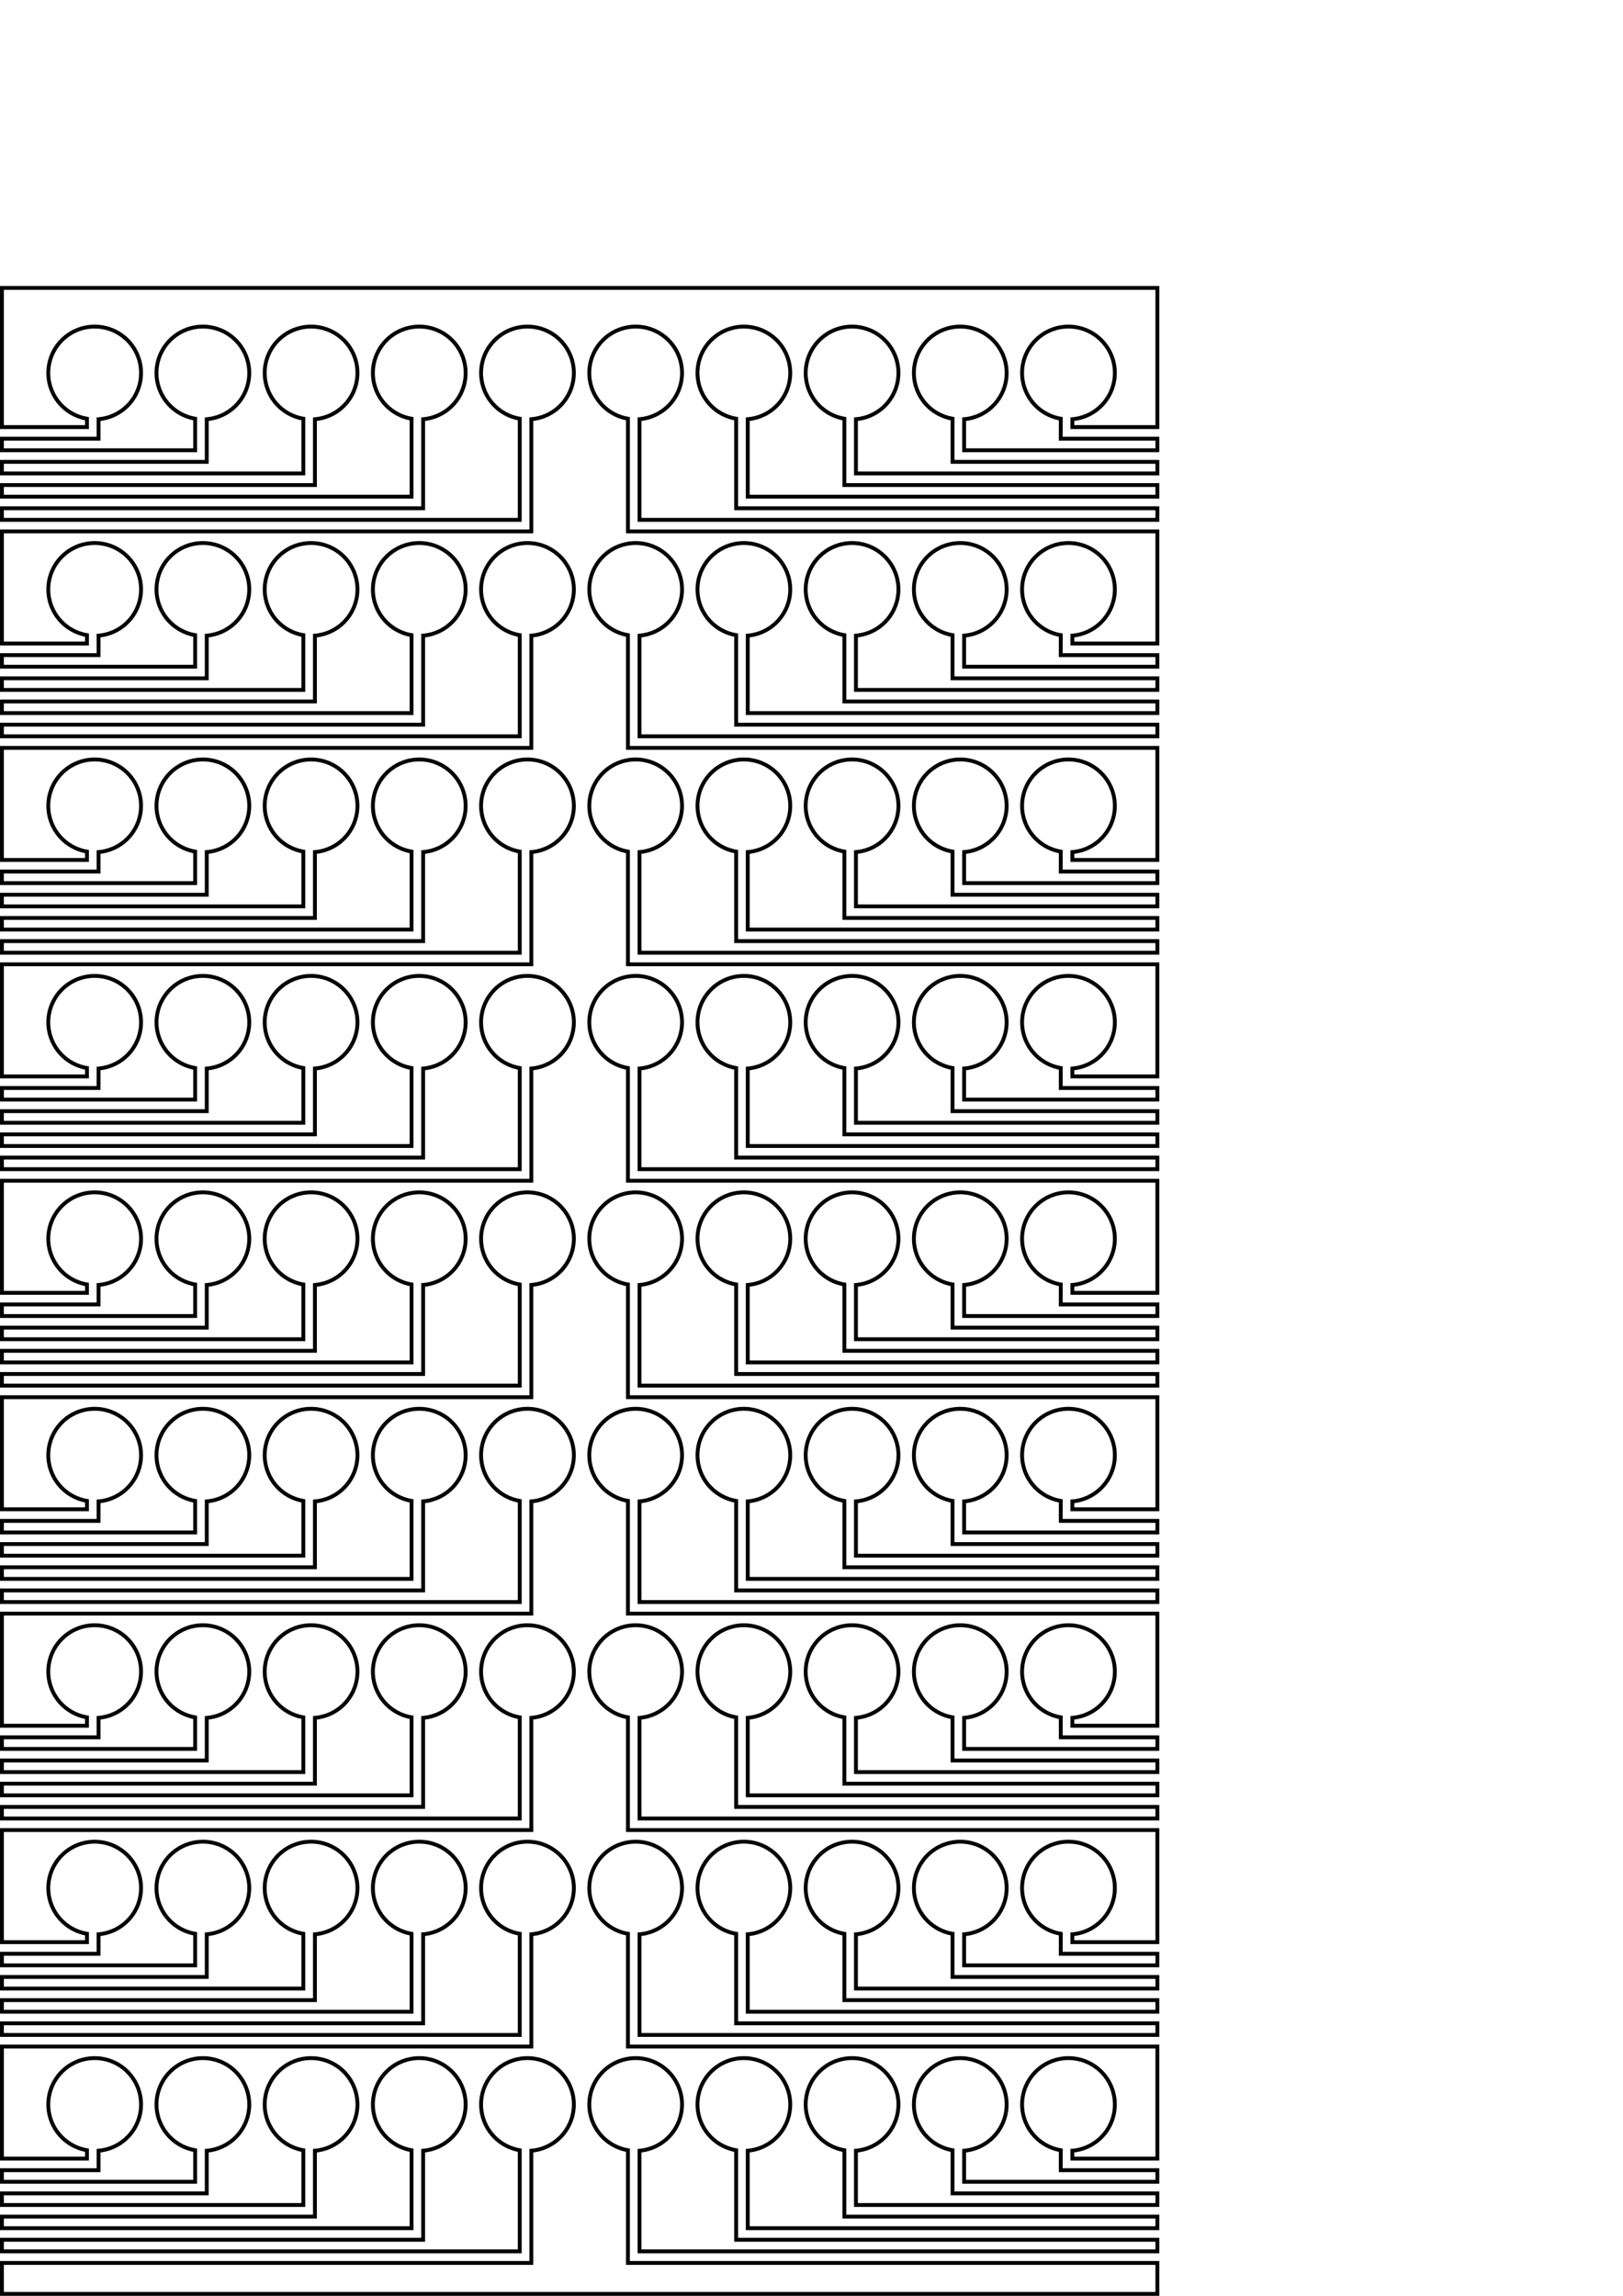 <?xml version="1.0" encoding="UTF-8" standalone="no"?>
<!-- Created with Inkscape (http://www.inkscape.org/) -->

<svg
   width="210mm"
   height="297mm"
   viewBox="0 0 210 297"
   version="1.1"
   id="svg1697"
   sodipodi:docname="Mat_Layer2_final.svg"
   inkscape:version="1.2.2 (732a01da63, 2022-12-09)"
   xmlns:inkscape="http://www.inkscape.org/namespaces/inkscape"
   xmlns:sodipodi="http://sodipodi.sourceforge.net/DTD/sodipodi-0.dtd"
   xmlns="http://www.w3.org/2000/svg"
   xmlns:svg="http://www.w3.org/2000/svg">
  <sodipodi:namedview
     id="namedview1699"
     pagecolor="#ffffff"
     bordercolor="#666666"
     borderopacity="1.0"
     inkscape:showpageshadow="2"
     inkscape:pageopacity="0.0"
     inkscape:pagecheckerboard="0"
     inkscape:deskcolor="#d1d1d1"
     inkscape:document-units="mm"
     showgrid="false"
     inkscape:zoom="1.5393939"
     inkscape:rotation="90"
     inkscape:cx="266.66338"
     inkscape:cy="584.97047"
     inkscape:window-width="2400"
     inkscape:window-height="1271"
     inkscape:window-x="2391"
     inkscape:window-y="-9"
     inkscape:window-maximized="1"
     inkscape:current-layer="layer1" />
  <defs
     id="defs1694" />
  <g
     inkscape:label="Ebene 1"
     inkscape:groupmode="layer"
     id="layer1">
    <path
       id="rect111"
       style="fill:none;fill-rule:evenodd;stroke:#000000;stroke-width:0.5;stroke-dasharray:none;stroke-opacity:1"
       d="M 37.25 -0.25 L 55.25 -0.25 L 55.25 -11.25 L 54.163 -11.25 A 6 6 0 0 1 48.25 -6.25 A 6 6 0 0 1 42.25 -12.25 A 6 6 0 0 1 48.25 -18.25 A 6 6 0 0 1 54.228 -12.75 L 55.25 -12.75 L 56.75 -12.75 L 56.75 -11.25 L 56.75 -0.25 L 58.25 -0.25 L 58.25 -25.25 L 54.163 -25.25 A 6 6 0 0 1 48.25 -20.25 A 6 6 0 0 1 42.25 -26.25 A 6 6 0 0 1 48.25 -32.25 A 6 6 0 0 1 54.228 -26.75 L 58.25 -26.75 L 59.75 -26.75 L 59.75 -25.25 L 59.75 -0.25 L 61.25 -0.25 L 61.25 -39.25 L 54.163 -39.25 A 6 6 0 0 1 48.25 -34.25 A 6 6 0 0 1 42.25 -40.25 A 6 6 0 0 1 48.25 -46.25 A 6 6 0 0 1 54.228 -40.75 L 61.25 -40.75 L 62.75 -40.75 L 62.75 -39.25 L 62.75 -0.25 L 64.25 -0.25 L 64.25 -53.25 L 54.163 -53.25 A 6 6 0 0 1 48.25 -48.25 A 6 6 0 0 1 42.25 -54.249 A 6 6 0 0 1 48.25 -60.25 A 6 6 0 0 1 54.228 -54.75 L 64.25 -54.75 L 65.75 -54.75 L 65.75 -53.25 L 65.75 -0.25 L 67.25 -0.25 L 67.25 -67.25 L 54.163 -67.25 A 6 6 0 0 1 48.25 -62.249 A 6 6 0 0 1 42.25 -68.25 A 6 6 0 0 1 48.25 -74.25 A 6 6 0 0 1 54.228 -68.75 L 68.75 -68.75 L 68.75 -67.25 L 68.75 -0.25 L 83.25 -0.25 L 83.25 -11.25 L 82.163 -11.25 A 6 6 0 0 1 76.25 -6.25 A 6 6 0 0 1 70.25 -12.25 A 6 6 0 0 1 76.25 -18.25 A 6 6 0 0 1 82.228 -12.75 L 83.25 -12.75 L 84.75 -12.75 L 84.75 -11.25 L 84.75 -0.25 L 86.25 -0.25 L 86.25 -25.25 L 82.163 -25.25 A 6 6 0 0 1 76.25 -20.25 A 6 6 0 0 1 70.25 -26.25 A 6 6 0 0 1 76.25 -32.25 A 6 6 0 0 1 82.228 -26.75 L 86.25 -26.75 L 87.75 -26.75 L 87.75 -25.25 L 87.75 -0.25 L 89.25 -0.25 L 89.25 -39.25 L 82.163 -39.25 A 6 6 0 0 1 76.25 -34.25 A 6 6 0 0 1 70.25 -40.25 A 6 6 0 0 1 76.25 -46.25 A 6 6 0 0 1 82.228 -40.75 L 89.25 -40.75 L 90.75 -40.75 L 90.75 -39.25 L 90.75 -0.25 L 92.25 -0.25 L 92.25 -53.25 L 82.163 -53.25 A 6 6 0 0 1 76.25 -48.25 A 6 6 0 0 1 70.25 -54.249 A 6 6 0 0 1 76.25 -60.25 A 6 6 0 0 1 82.228 -54.75 L 92.25 -54.75 L 93.75 -54.75 L 93.75 -53.25 L 93.75 -0.25 L 95.25 -0.25 L 95.25 -67.25 L 82.163 -67.25 A 6 6 0 0 1 76.25 -62.249 A 6 6 0 0 1 70.25 -68.25 A 6 6 0 0 1 76.25 -74.25 A 6 6 0 0 1 82.228 -68.75 L 96.75 -68.75 L 96.75 -67.25 L 96.75 -0.25 L 111.25 -0.25 L 111.25 -11.25 L 110.163 -11.25 A 6 6 0 0 1 104.25 -6.25 A 6 6 0 0 1 98.25 -12.25 A 6 6 0 0 1 104.25 -18.25 A 6 6 0 0 1 110.227 -12.75 L 111.25 -12.75 L 112.75 -12.75 L 112.75 -11.25 L 112.75 -0.25 L 114.25 -0.25 L 114.25 -25.25 L 110.163 -25.25 A 6 6 0 0 1 104.25 -20.25 A 6 6 0 0 1 98.25 -26.25 A 6 6 0 0 1 104.25 -32.25 A 6 6 0 0 1 110.227 -26.75 L 114.25 -26.75 L 115.75 -26.75 L 115.75 -25.25 L 115.75 -0.25 L 117.25 -0.25 L 117.25 -39.25 L 110.163 -39.25 A 6 6 0 0 1 104.25 -34.25 A 6 6 0 0 1 98.25 -40.25 A 6 6 0 0 1 104.25 -46.25 A 6 6 0 0 1 110.227 -40.75 L 117.25 -40.75 L 118.75 -40.75 L 118.75 -39.25 L 118.75 -0.25 L 120.25 -0.25 L 120.25 -53.25 L 110.163 -53.25 A 6 6 0 0 1 104.25 -48.25 A 6 6 0 0 1 98.25 -54.249 A 6 6 0 0 1 104.25 -60.25 A 6 6 0 0 1 110.227 -54.75 L 120.25 -54.75 L 121.75 -54.75 L 121.75 -53.25 L 121.75 -0.25 L 123.25 -0.25 L 123.25 -67.25 L 110.163 -67.25 A 6 6 0 0 1 104.25 -62.249 A 6 6 0 0 1 98.25 -68.25 A 6 6 0 0 1 104.25 -74.25 A 6 6 0 0 1 110.227 -68.75 L 124.75 -68.75 L 124.75 -67.25 L 124.75 -0.25 L 139.25 -0.25 L 139.25 -11.25 L 138.163 -11.25 A 6 6 0 0 1 132.25 -6.25 A 6 6 0 0 1 126.25 -12.25 A 6 6 0 0 1 132.25 -18.25 A 6 6 0 0 1 138.228 -12.75 L 139.25 -12.75 L 140.75 -12.75 L 140.75 -11.25 L 140.75 -0.25 L 142.25 -0.25 L 142.25 -25.25 L 138.163 -25.25 A 6 6 0 0 1 132.25 -20.25 A 6 6 0 0 1 126.25 -26.25 A 6 6 0 0 1 132.25 -32.25 A 6 6 0 0 1 138.228 -26.75 L 142.25 -26.75 L 143.75 -26.75 L 143.75 -25.25 L 143.75 -0.25 L 145.25 -0.25 L 145.25 -39.25 L 138.163 -39.25 A 6 6 0 0 1 132.25 -34.25 A 6 6 0 0 1 126.25 -40.25 A 6 6 0 0 1 132.25 -46.25 A 6 6 0 0 1 138.228 -40.75 L 145.25 -40.75 L 146.75 -40.75 L 146.75 -39.25 L 146.75 -0.25 L 148.25 -0.25 L 148.25 -53.25 L 138.163 -53.25 A 6 6 0 0 1 132.25 -48.25 A 6 6 0 0 1 126.25 -54.249 A 6 6 0 0 1 132.25 -60.25 A 6 6 0 0 1 138.228 -54.75 L 148.25 -54.75 L 149.75 -54.75 L 149.75 -53.25 L 149.75 -0.25 L 151.25 -0.25 L 151.25 -67.25 L 138.163 -67.25 A 6 6 0 0 1 132.25 -62.249 A 6 6 0 0 1 126.25 -68.25 A 6 6 0 0 1 132.25 -74.25 A 6 6 0 0 1 138.228 -68.75 L 152.75 -68.75 L 152.75 -67.25 L 152.75 -0.25 L 167.25 -0.25 L 167.25 -11.25 L 166.163 -11.25 A 6 6 0 0 1 160.25 -6.25 A 6 6 0 0 1 154.25 -12.25 A 6 6 0 0 1 160.25 -18.25 A 6 6 0 0 1 166.228 -12.75 L 167.25 -12.75 L 168.75 -12.75 L 168.75 -11.25 L 168.75 -0.25 L 170.25 -0.25 L 170.25 -25.25 L 166.163 -25.25 A 6 6 0 0 1 160.25 -20.25 A 6 6 0 0 1 154.25 -26.25 A 6 6 0 0 1 160.25 -32.25 A 6 6 0 0 1 166.228 -26.75 L 170.25 -26.75 L 171.75 -26.75 L 171.75 -25.25 L 171.75 -0.25 L 173.25 -0.25 L 173.25 -39.25 L 166.163 -39.25 A 6 6 0 0 1 160.25 -34.25 A 6 6 0 0 1 154.25 -40.25 A 6 6 0 0 1 160.25 -46.25 A 6 6 0 0 1 166.228 -40.75 L 173.25 -40.75 L 174.75 -40.75 L 174.75 -39.25 L 174.75 -0.25 L 176.25 -0.25 L 176.25 -53.25 L 166.163 -53.25 A 6 6 0 0 1 160.25 -48.25 A 6 6 0 0 1 154.25 -54.249 A 6 6 0 0 1 160.25 -60.25 A 6 6 0 0 1 166.228 -54.75 L 176.25 -54.75 L 177.75 -54.75 L 177.75 -53.25 L 177.75 -0.25 L 179.25 -0.25 L 179.25 -67.25 L 166.163 -67.25 A 6 6 0 0 1 160.25 -62.249 A 6 6 0 0 1 154.25 -68.25 A 6 6 0 0 1 160.25 -74.25 A 6 6 0 0 1 166.228 -68.75 L 180.75 -68.75 L 180.75 -67.25 L 180.75 -0.25 L 195.25 -0.25 L 195.25 -11.25 L 194.163 -11.25 A 6 6 0 0 1 188.25 -6.25 A 6 6 0 0 1 182.25 -12.25 A 6 6 0 0 1 188.25 -18.25 A 6 6 0 0 1 194.227 -12.75 L 195.25 -12.75 L 196.75 -12.75 L 196.75 -11.25 L 196.75 -0.25 L 198.25 -0.25 L 198.25 -25.25 L 194.163 -25.25 A 6 6 0 0 1 188.25 -20.25 A 6 6 0 0 1 182.25 -26.25 A 6 6 0 0 1 188.25 -32.25 A 6 6 0 0 1 194.227 -26.75 L 198.25 -26.75 L 199.75 -26.75 L 199.75 -25.25 L 199.75 -0.25 L 201.25 -0.25 L 201.25 -39.25 L 194.163 -39.25 A 6 6 0 0 1 188.25 -34.25 A 6 6 0 0 1 182.25 -40.25 A 6 6 0 0 1 188.25 -46.25 A 6 6 0 0 1 194.227 -40.75 L 201.25 -40.75 L 202.75 -40.75 L 202.75 -39.25 L 202.75 -0.25 L 204.25 -0.25 L 204.25 -53.25 L 194.163 -53.25 A 6 6 0 0 1 188.25 -48.25 A 6 6 0 0 1 182.25 -54.249 A 6 6 0 0 1 188.25 -60.25 A 6 6 0 0 1 194.227 -54.75 L 204.25 -54.75 L 205.75 -54.75 L 205.75 -53.25 L 205.75 -0.25 L 207.25 -0.25 L 207.25 -67.25 L 194.163 -67.25 A 6 6 0 0 1 188.25 -62.249 A 6 6 0 0 1 182.25 -68.25 A 6 6 0 0 1 188.25 -74.25 A 6 6 0 0 1 194.227 -68.75 L 208.75 -68.75 L 208.75 -67.25 L 208.75 -0.25 L 223.25 -0.25 L 223.25 -11.25 L 222.163 -11.25 A 6 6 0 0 1 216.25 -6.25 A 6 6 0 0 1 210.25 -12.25 A 6 6 0 0 1 216.25 -18.25 A 6 6 0 0 1 222.228 -12.75 L 223.25 -12.75 L 224.75 -12.75 L 224.75 -11.25 L 224.75 -0.25 L 226.25 -0.25 L 226.25 -25.25 L 222.163 -25.25 A 6 6 0 0 1 216.25 -20.25 A 6 6 0 0 1 210.25 -26.25 A 6 6 0 0 1 216.25 -32.25 A 6 6 0 0 1 222.228 -26.75 L 226.25 -26.75 L 227.75 -26.75 L 227.75 -25.25 L 227.75 -0.25 L 229.25 -0.25 L 229.25 -39.25 L 222.163 -39.25 A 6 6 0 0 1 216.25 -34.25 A 6 6 0 0 1 210.25 -40.25 A 6 6 0 0 1 216.25 -46.25 A 6 6 0 0 1 222.228 -40.75 L 229.25 -40.75 L 230.75 -40.75 L 230.75 -39.25 L 230.75 -0.25 L 232.25 -0.25 L 232.25 -53.25 L 222.163 -53.25 A 6 6 0 0 1 216.25 -48.25 A 6 6 0 0 1 210.25 -54.249 A 6 6 0 0 1 216.25 -60.25 A 6 6 0 0 1 222.228 -54.75 L 232.25 -54.75 L 233.75 -54.75 L 233.75 -53.25 L 233.75 -0.25 L 235.25 -0.25 L 235.25 -67.25 L 222.163 -67.25 A 6 6 0 0 1 216.25 -62.249 A 6 6 0 0 1 210.25 -68.25 A 6 6 0 0 1 216.25 -74.25 A 6 6 0 0 1 222.228 -68.75 L 236.75 -68.75 L 236.75 -67.25 L 236.75 -0.25 L 251.25 -0.25 L 251.25 -11.25 L 250.163 -11.25 A 6 6 0 0 1 244.25 -6.25 A 6 6 0 0 1 238.25 -12.25 A 6 6 0 0 1 244.25 -18.25 A 6 6 0 0 1 250.228 -12.75 L 251.25 -12.75 L 252.75 -12.75 L 252.75 -11.25 L 252.75 -0.25 L 254.25 -0.25 L 254.25 -25.25 L 250.163 -25.25 A 6 6 0 0 1 244.25 -20.25 A 6 6 0 0 1 238.25 -26.25 A 6 6 0 0 1 244.25 -32.25 A 6 6 0 0 1 250.228 -26.75 L 254.25 -26.75 L 255.75 -26.75 L 255.75 -25.25 L 255.75 -0.25 L 257.25 -0.25 L 257.25 -39.25 L 250.163 -39.25 A 6 6 0 0 1 244.25 -34.25 A 6 6 0 0 1 238.25 -40.25 A 6 6 0 0 1 244.25 -46.25 A 6 6 0 0 1 250.228 -40.75 L 257.25 -40.75 L 258.75 -40.75 L 258.75 -39.25 L 258.75 -0.25 L 260.25 -0.25 L 260.25 -53.25 L 250.163 -53.25 A 6 6 0 0 1 244.25 -48.25 A 6 6 0 0 1 238.25 -54.249 A 6 6 0 0 1 244.25 -60.25 A 6 6 0 0 1 250.228 -54.75 L 260.25 -54.75 L 261.75 -54.75 L 261.75 -53.25 L 261.75 -0.25 L 263.25 -0.25 L 263.25 -67.25 L 250.163 -67.25 A 6 6 0 0 1 244.25 -62.249 A 6 6 0 0 1 238.25 -68.25 A 6 6 0 0 1 244.25 -74.25 A 6 6 0 0 1 250.228 -68.75 L 264.75 -68.75 L 264.75 -67.25 L 264.75 -0.25 L 279.25 -0.25 L 279.25 -11.25 L 278.163 -11.25 A 6 6 0 0 1 272.25 -6.25 A 6 6 0 0 1 266.25 -12.25 A 6 6 0 0 1 272.25 -18.25 A 6 6 0 0 1 278.227 -12.75 L 279.25 -12.75 L 280.75 -12.75 L 280.75 -11.25 L 280.75 -0.25 L 282.25 -0.25 L 282.25 -25.25 L 278.163 -25.25 A 6 6 0 0 1 272.25 -20.25 A 6 6 0 0 1 266.25 -26.25 A 6 6 0 0 1 272.25 -32.25 A 6 6 0 0 1 278.227 -26.75 L 282.25 -26.75 L 283.75 -26.75 L 283.75 -25.25 L 283.75 -0.25 L 285.25 -0.25 L 285.25 -39.25 L 278.163 -39.25 A 6 6 0 0 1 272.25 -34.25 A 6 6 0 0 1 266.25 -40.25 A 6 6 0 0 1 272.25 -46.25 A 6 6 0 0 1 278.227 -40.75 L 285.25 -40.75 L 286.75 -40.75 L 286.75 -39.25 L 286.75 -0.25 L 288.25 -0.25 L 288.25 -53.25 L 278.163 -53.25 A 6 6 0 0 1 272.25 -48.25 A 6 6 0 0 1 266.25 -54.249 A 6 6 0 0 1 272.25 -60.25 A 6 6 0 0 1 278.227 -54.75 L 288.25 -54.75 L 289.75 -54.75 L 289.75 -53.25 L 289.75 -0.25 L 291.25 -0.25 L 291.25 -67.25 L 278.163 -67.25 A 6 6 0 0 1 272.25 -62.249 A 6 6 0 0 1 266.25 -68.25 A 6 6 0 0 1 272.25 -74.25 A 6 6 0 0 1 278.227 -68.75 L 291.25 -68.75 L 292.75 -68.75 L 292.75 -67.25 L 292.75 -0.25 L 296.75 -0.25 L 296.75 -149.75 L 292.75 -149.75 L 292.75 -81.25 L 278.163 -81.25 A 6 6 0 0 1 272.25 -76.25 A 6 6 0 0 1 266.25 -82.249 A 6 6 0 0 1 272.25 -88.249 A 6 6 0 0 1 278.227 -82.75 L 291.25 -82.75 L 291.25 -149.75 L 289.75 -149.75 L 289.75 -95.25 L 278.163 -95.25 A 6 6 0 0 1 272.25 -90.249 A 6 6 0 0 1 266.25 -96.249 A 6 6 0 0 1 272.25 -102.25 A 6 6 0 0 1 278.227 -96.75 L 288.25 -96.75 L 288.25 -149.75 L 286.75 -149.75 L 286.75 -109.25 L 278.163 -109.25 A 6 6 0 0 1 272.25 -104.249 A 6 6 0 0 1 266.25 -110.25 A 6 6 0 0 1 272.25 -116.249 A 6 6 0 0 1 278.227 -110.75 L 285.25 -110.75 L 285.25 -149.75 L 283.75 -149.75 L 283.75 -123.25 L 278.163 -123.25 A 6 6 0 0 1 272.25 -118.25 A 6 6 0 0 1 266.25 -124.249 A 6 6 0 0 1 272.25 -130.249 A 6 6 0 0 1 278.227 -124.75 L 282.25 -124.75 L 282.25 -149.75 L 280.75 -149.75 L 280.75 -137.25 L 278.163 -137.25 A 6 6 0 0 1 272.25 -132.249 A 6 6 0 0 1 266.25 -138.249 A 6 6 0 0 1 272.25 -144.25 A 6 6 0 0 1 278.227 -138.75 L 279.25 -138.75 L 279.25 -149.75 L 264.75 -149.75 L 264.75 -81.25 L 250.163 -81.25 A 6 6 0 0 1 244.25 -76.25 A 6 6 0 0 1 238.25 -82.249 A 6 6 0 0 1 244.25 -88.249 A 6 6 0 0 1 250.228 -82.75 L 263.25 -82.75 L 263.25 -149.75 L 261.75 -149.75 L 261.75 -95.25 L 250.163 -95.25 A 6 6 0 0 1 244.25 -90.249 A 6 6 0 0 1 238.25 -96.249 A 6 6 0 0 1 244.25 -102.25 A 6 6 0 0 1 250.228 -96.75 L 260.25 -96.75 L 260.25 -149.75 L 258.75 -149.75 L 258.75 -109.25 L 250.163 -109.25 A 6 6 0 0 1 244.25 -104.249 A 6 6 0 0 1 238.25 -110.25 A 6 6 0 0 1 244.25 -116.249 A 6 6 0 0 1 250.228 -110.75 L 257.25 -110.75 L 257.25 -149.75 L 255.75 -149.75 L 255.75 -123.25 L 250.163 -123.25 A 6 6 0 0 1 244.25 -118.25 A 6 6 0 0 1 238.25 -124.249 A 6 6 0 0 1 244.25 -130.249 A 6 6 0 0 1 250.228 -124.75 L 254.25 -124.75 L 254.25 -149.75 L 252.75 -149.75 L 252.75 -137.25 L 250.163 -137.25 A 6 6 0 0 1 244.25 -132.249 A 6 6 0 0 1 238.25 -138.249 A 6 6 0 0 1 244.25 -144.25 A 6 6 0 0 1 250.228 -138.75 L 251.25 -138.75 L 251.25 -149.75 L 236.75 -149.75 L 236.75 -81.25 L 222.163 -81.25 A 6 6 0 0 1 216.25 -76.25 A 6 6 0 0 1 210.25 -82.249 A 6 6 0 0 1 216.25 -88.249 A 6 6 0 0 1 222.228 -82.75 L 235.25 -82.75 L 235.25 -149.75 L 233.75 -149.75 L 233.75 -95.25 L 222.163 -95.25 A 6 6 0 0 1 216.25 -90.249 A 6 6 0 0 1 210.25 -96.249 A 6 6 0 0 1 216.25 -102.25 A 6 6 0 0 1 222.228 -96.75 L 232.25 -96.75 L 232.25 -149.75 L 230.75 -149.75 L 230.75 -109.25 L 222.163 -109.25 A 6 6 0 0 1 216.25 -104.249 A 6 6 0 0 1 210.25 -110.25 A 6 6 0 0 1 216.25 -116.249 A 6 6 0 0 1 222.228 -110.75 L 229.25 -110.75 L 229.25 -149.75 L 227.75 -149.75 L 227.75 -123.25 L 222.163 -123.25 A 6 6 0 0 1 216.25 -118.25 A 6 6 0 0 1 210.25 -124.249 A 6 6 0 0 1 216.25 -130.249 A 6 6 0 0 1 222.228 -124.75 L 226.25 -124.75 L 226.25 -149.75 L 224.75 -149.75 L 224.75 -137.25 L 222.163 -137.25 A 6 6 0 0 1 216.25 -132.249 A 6 6 0 0 1 210.25 -138.249 A 6 6 0 0 1 216.25 -144.25 A 6 6 0 0 1 222.228 -138.75 L 223.25 -138.75 L 223.25 -149.75 L 208.75 -149.75 L 208.75 -81.25 L 194.163 -81.25 A 6 6 0 0 1 188.25 -76.25 A 6 6 0 0 1 182.25 -82.249 A 6 6 0 0 1 188.25 -88.249 A 6 6 0 0 1 194.227 -82.75 L 207.25 -82.75 L 207.25 -149.75 L 205.75 -149.75 L 205.75 -95.25 L 194.163 -95.25 A 6 6 0 0 1 188.25 -90.249 A 6 6 0 0 1 182.25 -96.249 A 6 6 0 0 1 188.25 -102.25 A 6 6 0 0 1 194.227 -96.75 L 204.25 -96.75 L 204.25 -149.75 L 202.75 -149.75 L 202.75 -109.25 L 194.163 -109.25 A 6 6 0 0 1 188.25 -104.249 A 6 6 0 0 1 182.25 -110.25 A 6 6 0 0 1 188.25 -116.249 A 6 6 0 0 1 194.227 -110.75 L 201.25 -110.75 L 201.25 -149.75 L 199.75 -149.75 L 199.75 -123.25 L 194.163 -123.25 A 6 6 0 0 1 188.25 -118.25 A 6 6 0 0 1 182.25 -124.249 A 6 6 0 0 1 188.25 -130.249 A 6 6 0 0 1 194.227 -124.75 L 198.25 -124.75 L 198.25 -149.75 L 196.75 -149.75 L 196.75 -137.25 L 194.163 -137.25 A 6 6 0 0 1 188.25 -132.249 A 6 6 0 0 1 182.25 -138.249 A 6 6 0 0 1 188.25 -144.25 A 6 6 0 0 1 194.227 -138.75 L 195.25 -138.75 L 195.25 -149.75 L 180.75 -149.75 L 180.75 -81.25 L 166.163 -81.25 A 6 6 0 0 1 160.25 -76.25 A 6 6 0 0 1 154.25 -82.249 A 6 6 0 0 1 160.25 -88.249 A 6 6 0 0 1 166.228 -82.75 L 179.25 -82.75 L 179.25 -149.75 L 177.75 -149.75 L 177.75 -95.25 L 166.163 -95.25 A 6 6 0 0 1 160.25 -90.249 A 6 6 0 0 1 154.25 -96.249 A 6 6 0 0 1 160.25 -102.25 A 6 6 0 0 1 166.228 -96.75 L 176.25 -96.75 L 176.25 -149.75 L 174.75 -149.75 L 174.75 -109.25 L 166.163 -109.25 A 6 6 0 0 1 160.25 -104.249 A 6 6 0 0 1 154.25 -110.25 A 6 6 0 0 1 160.25 -116.249 A 6 6 0 0 1 166.228 -110.75 L 173.25 -110.75 L 173.25 -149.75 L 171.75 -149.75 L 171.75 -123.25 L 166.163 -123.25 A 6 6 0 0 1 160.25 -118.25 A 6 6 0 0 1 154.25 -124.249 A 6 6 0 0 1 160.25 -130.249 A 6 6 0 0 1 166.228 -124.75 L 170.25 -124.75 L 170.25 -149.75 L 168.75 -149.75 L 168.75 -137.25 L 166.163 -137.25 A 6 6 0 0 1 160.25 -132.249 A 6 6 0 0 1 154.25 -138.249 A 6 6 0 0 1 160.25 -144.25 A 6 6 0 0 1 166.228 -138.75 L 167.25 -138.75 L 167.25 -149.75 L 152.75 -149.75 L 152.75 -81.25 L 138.163 -81.25 A 6 6 0 0 1 132.25 -76.25 A 6 6 0 0 1 126.25 -82.249 A 6 6 0 0 1 132.25 -88.249 A 6 6 0 0 1 138.228 -82.75 L 151.25 -82.75 L 151.25 -149.75 L 149.75 -149.75 L 149.75 -95.25 L 138.163 -95.25 A 6 6 0 0 1 132.25 -90.249 A 6 6 0 0 1 126.25 -96.249 A 6 6 0 0 1 132.25 -102.25 A 6 6 0 0 1 138.228 -96.75 L 148.25 -96.75 L 148.25 -149.75 L 146.75 -149.75 L 146.75 -109.25 L 138.163 -109.25 A 6 6 0 0 1 132.25 -104.249 A 6 6 0 0 1 126.25 -110.25 A 6 6 0 0 1 132.25 -116.249 A 6 6 0 0 1 138.228 -110.75 L 145.25 -110.75 L 145.25 -149.75 L 143.75 -149.75 L 143.75 -123.25 L 138.163 -123.25 A 6 6 0 0 1 132.25 -118.25 A 6 6 0 0 1 126.25 -124.249 A 6 6 0 0 1 132.25 -130.249 A 6 6 0 0 1 138.228 -124.75 L 142.25 -124.75 L 142.25 -149.75 L 140.75 -149.75 L 140.75 -137.25 L 138.163 -137.25 A 6 6 0 0 1 132.25 -132.249 A 6 6 0 0 1 126.25 -138.249 A 6 6 0 0 1 132.25 -144.25 A 6 6 0 0 1 138.228 -138.75 L 139.25 -138.75 L 139.25 -149.75 L 124.75 -149.75 L 124.75 -81.25 L 110.163 -81.25 A 6 6 0 0 1 104.25 -76.25 A 6 6 0 0 1 98.25 -82.249 A 6 6 0 0 1 104.25 -88.249 A 6 6 0 0 1 110.227 -82.75 L 123.25 -82.75 L 123.25 -149.75 L 121.75 -149.75 L 121.75 -95.25 L 110.163 -95.25 A 6 6 0 0 1 104.25 -90.249 A 6 6 0 0 1 98.25 -96.249 A 6 6 0 0 1 104.25 -102.25 A 6 6 0 0 1 110.227 -96.75 L 120.25 -96.75 L 120.25 -149.75 L 118.75 -149.75 L 118.75 -109.25 L 110.163 -109.25 A 6 6 0 0 1 104.25 -104.249 A 6 6 0 0 1 98.25 -110.25 A 6 6 0 0 1 104.25 -116.249 A 6 6 0 0 1 110.227 -110.75 L 117.25 -110.75 L 117.25 -149.75 L 115.75 -149.75 L 115.75 -123.25 L 110.163 -123.25 A 6 6 0 0 1 104.25 -118.25 A 6 6 0 0 1 98.25 -124.249 A 6 6 0 0 1 104.25 -130.249 A 6 6 0 0 1 110.227 -124.75 L 114.25 -124.75 L 114.25 -149.75 L 112.75 -149.75 L 112.75 -137.25 L 110.163 -137.25 A 6 6 0 0 1 104.25 -132.249 A 6 6 0 0 1 98.25 -138.249 A 6 6 0 0 1 104.25 -144.25 A 6 6 0 0 1 110.227 -138.75 L 111.25 -138.75 L 111.25 -149.75 L 96.75 -149.75 L 96.75 -81.25 L 82.163 -81.25 A 6 6 0 0 1 76.25 -76.25 A 6 6 0 0 1 70.25 -82.249 A 6 6 0 0 1 76.25 -88.249 A 6 6 0 0 1 82.228 -82.75 L 95.25 -82.75 L 95.25 -149.75 L 93.75 -149.75 L 93.75 -95.25 L 82.163 -95.25 A 6 6 0 0 1 76.25 -90.249 A 6 6 0 0 1 70.25 -96.249 A 6 6 0 0 1 76.25 -102.25 A 6 6 0 0 1 82.228 -96.75 L 92.25 -96.75 L 92.25 -149.75 L 90.75 -149.75 L 90.75 -109.25 L 82.163 -109.25 A 6 6 0 0 1 76.25 -104.249 A 6 6 0 0 1 70.25 -110.25 A 6 6 0 0 1 76.25 -116.249 A 6 6 0 0 1 82.228 -110.75 L 89.25 -110.75 L 89.25 -149.75 L 87.75 -149.75 L 87.75 -123.25 L 82.163 -123.25 A 6 6 0 0 1 76.25 -118.25 A 6 6 0 0 1 70.25 -124.249 A 6 6 0 0 1 76.25 -130.249 A 6 6 0 0 1 82.228 -124.75 L 86.25 -124.75 L 86.25 -149.75 L 84.75 -149.75 L 84.75 -137.25 L 82.163 -137.25 A 6 6 0 0 1 76.25 -132.249 A 6 6 0 0 1 70.25 -138.249 A 6 6 0 0 1 76.25 -144.25 A 6 6 0 0 1 82.228 -138.75 L 83.25 -138.75 L 83.25 -149.75 L 68.75 -149.75 L 68.75 -81.25 L 54.163 -81.25 A 6 6 0 0 1 48.25 -76.25 A 6 6 0 0 1 42.25 -82.249 A 6 6 0 0 1 48.25 -88.249 A 6 6 0 0 1 54.228 -82.75 L 67.25 -82.75 L 67.25 -149.75 L 65.75 -149.75 L 65.75 -95.25 L 54.163 -95.25 A 6 6 0 0 1 48.25 -90.249 A 6 6 0 0 1 42.25 -96.249 A 6 6 0 0 1 48.25 -102.25 A 6 6 0 0 1 54.228 -96.75 L 64.25 -96.75 L 64.25 -149.75 L 62.75 -149.75 L 62.75 -109.25 L 54.163 -109.25 A 6 6 0 0 1 48.25 -104.249 A 6 6 0 0 1 42.25 -110.25 A 6 6 0 0 1 48.25 -116.249 A 6 6 0 0 1 54.228 -110.75 L 61.25 -110.75 L 61.25 -149.75 L 59.75 -149.75 L 59.75 -123.25 L 54.163 -123.25 A 6 6 0 0 1 48.25 -118.25 A 6 6 0 0 1 42.25 -124.249 A 6 6 0 0 1 48.25 -130.249 A 6 6 0 0 1 54.228 -124.75 L 58.25 -124.75 L 58.25 -149.75 L 56.75 -149.75 L 56.75 -137.25 L 54.163 -137.25 A 6 6 0 0 1 48.25 -132.249 A 6 6 0 0 1 42.25 -138.249 A 6 6 0 0 1 48.25 -144.25 A 6 6 0 0 1 54.228 -138.75 L 55.25 -138.75 L 55.25 -149.75 L 37.25 -149.75 L 37.25 -0.25 z "
       transform="rotate(90)" />
  </g>
</svg>

